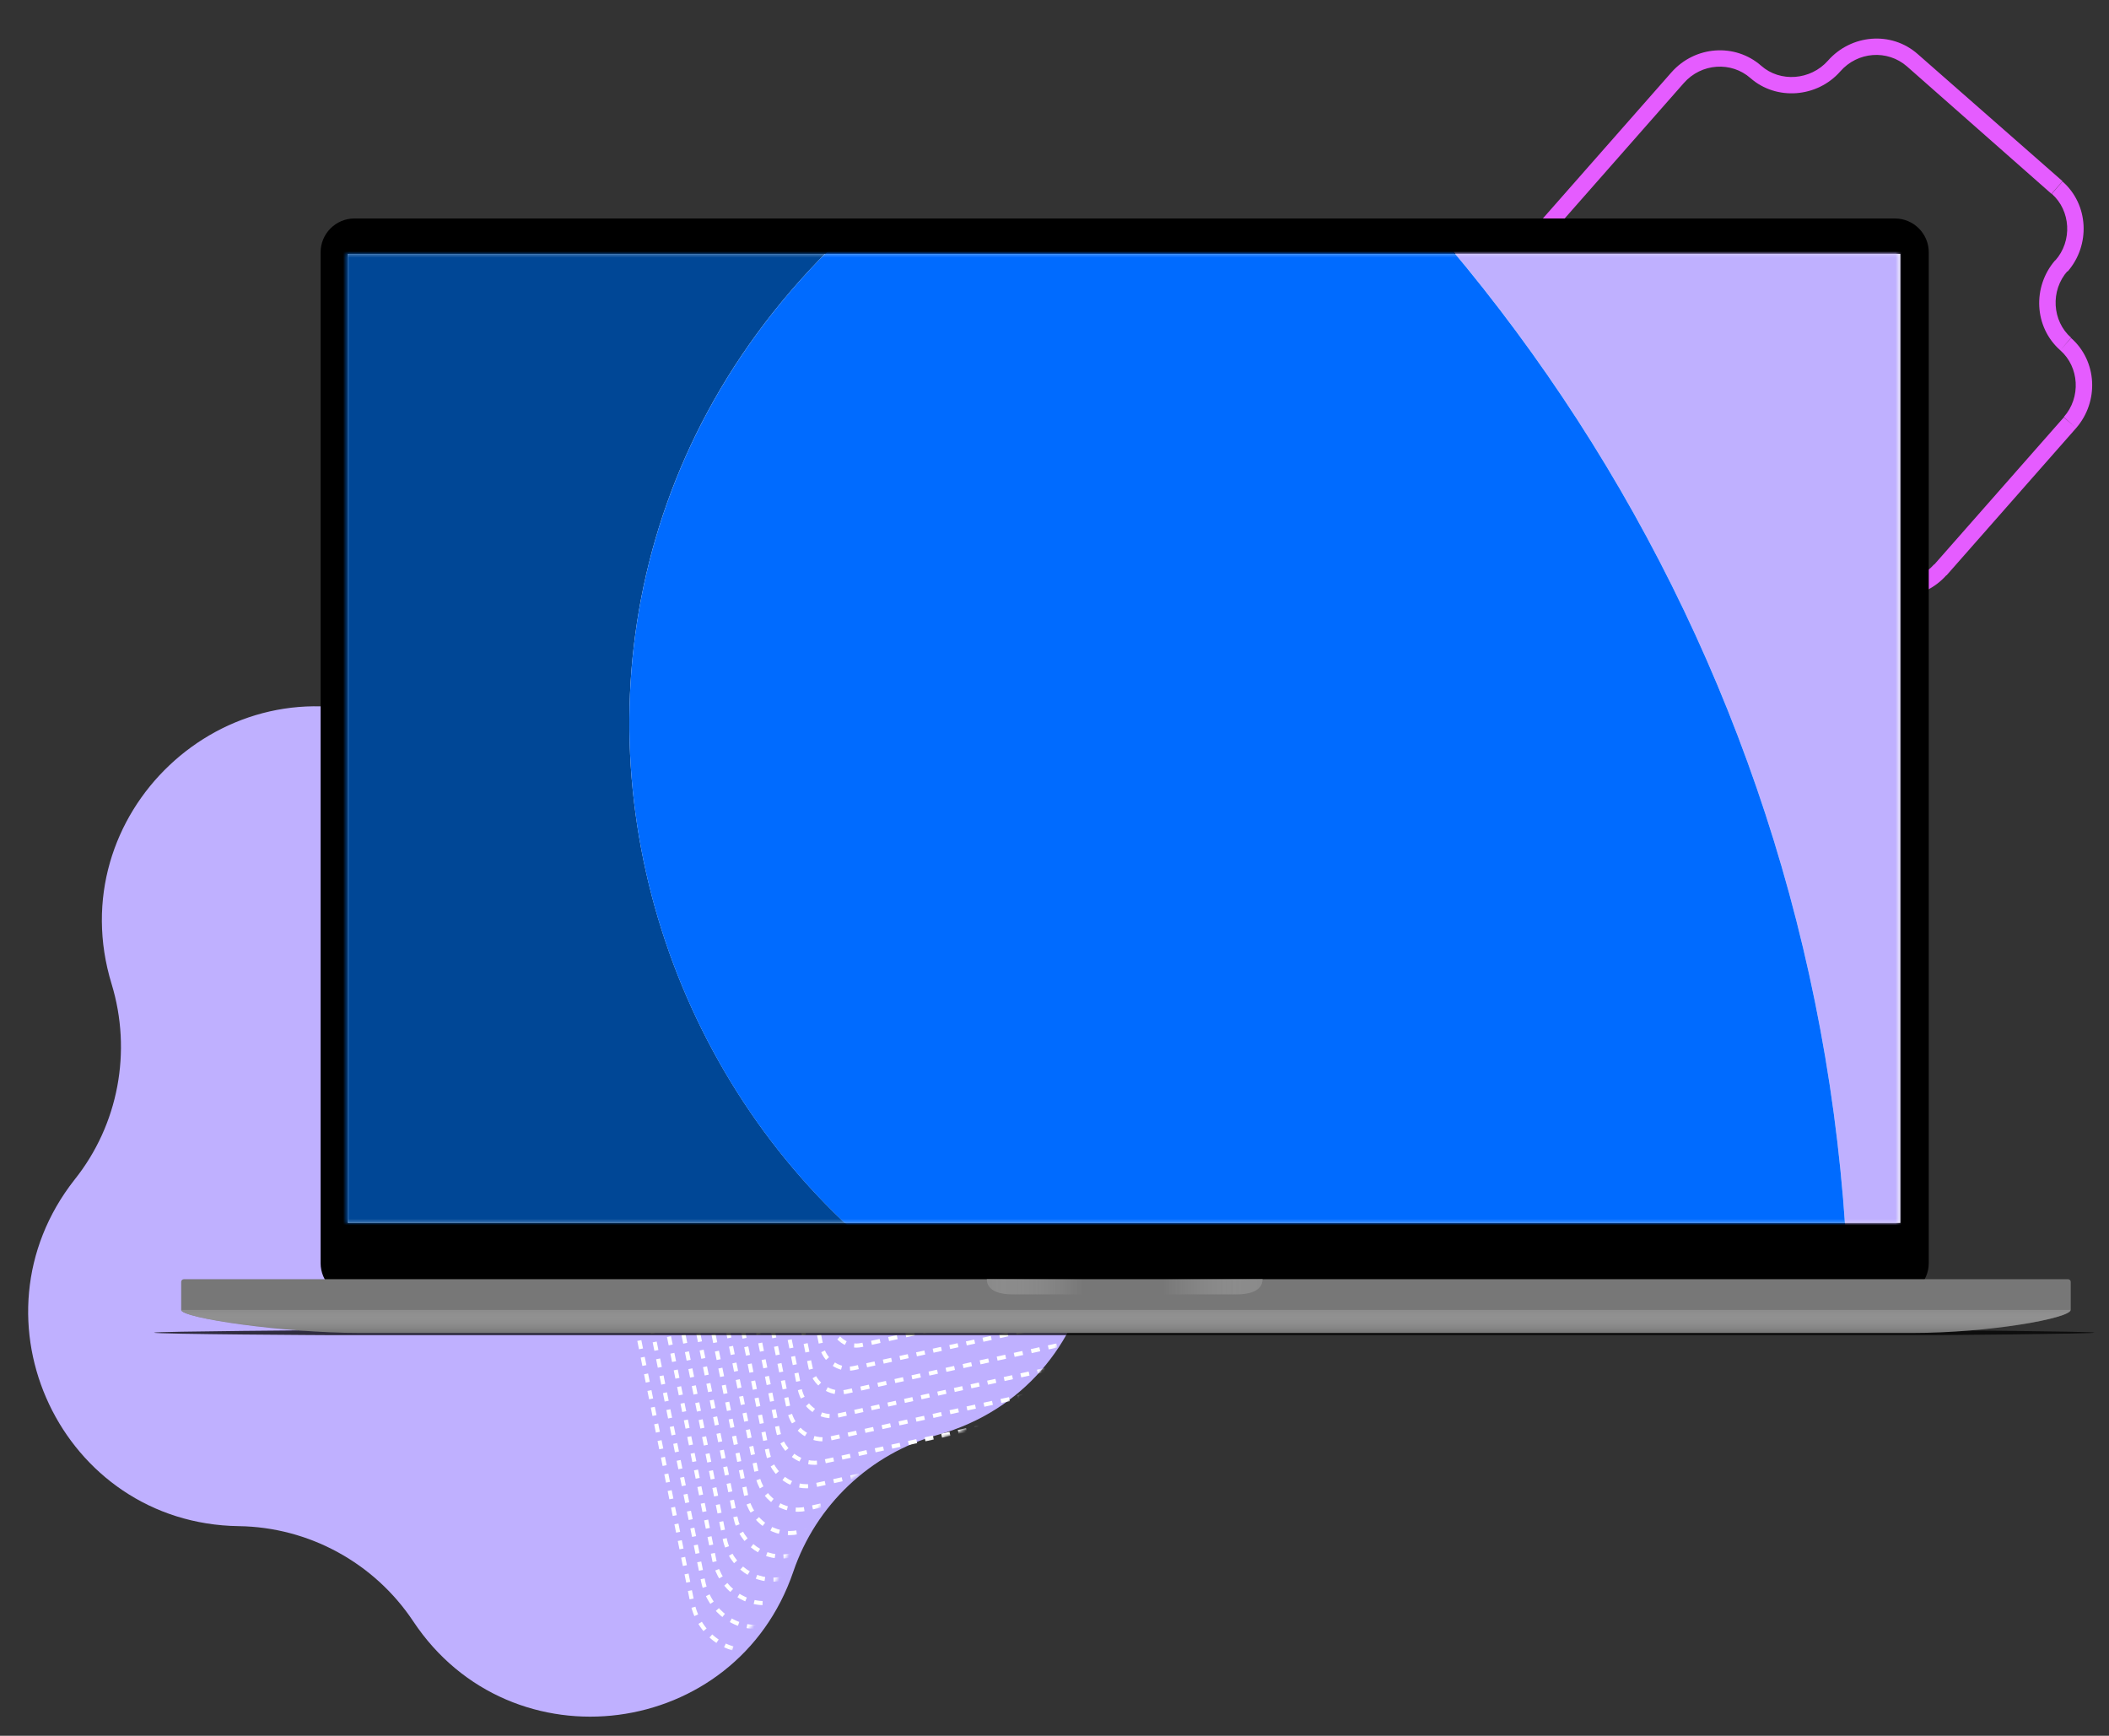 <svg width="667" height="549" viewBox="0 0 667 549" fill="none" xmlns="http://www.w3.org/2000/svg">
<rect x="0" y="0" width="667" height="549" fill="#333333" stroke="none"/>
<mask id="mask0" mask-type="alpha" maskUnits="userSpaceOnUse" x="0" y="0" width="667" height="549">
<rect width="667" height="549" fill="#C4C4C4"/>
</mask>
<g mask="url(#mask0)">
<path d="M185.89 219.499C167.69 232.299 144.39 235.399 123.49 227.699C70.99 208.299 18.89 257.599 35.29 311.199C41.79 332.499 37.49 355.699 23.59 373.099C-11.11 417.199 19.49 481.899 75.49 482.699C97.69 482.999 118.39 494.299 130.69 512.799C161.69 559.499 232.79 550.199 250.89 497.099C258.09 475.999 275.19 459.799 296.69 453.799C350.69 438.599 363.89 367.999 319.19 334.399C301.39 321.099 291.39 299.799 292.29 277.499C294.59 221.399 231.79 187.199 185.89 219.499Z" fill="#BFB0FF"/>
<mask id="mask1" mask-type="alpha" maskUnits="userSpaceOnUse" x="6" y="207" width="338" height="336">
<path d="M34.89 306.499C40.89 327.999 35.99 350.999 21.79 367.999C-14.11 410.999 14.99 476.599 70.99 478.999C93.19 479.899 113.59 491.799 125.49 510.699C155.39 558.199 226.69 550.999 246.09 498.399C253.79 477.499 271.29 461.899 292.89 456.399C347.19 442.799 362.19 372.699 318.19 337.799C300.69 323.999 291.19 302.399 292.59 280.199C296.29 224.199 234.19 188.199 187.59 219.199C169.09 231.499 145.69 233.899 124.99 225.599C73.09 204.699 19.79 252.399 34.89 306.499Z" fill="#006BFF"/>
</mask>
<g mask="url(#mask1)">
<path d="M401.889 279.599L438.089 458.899C440.089 468.999 434.089 478.899 424.689 480.999L239.889 521.599C230.389 523.699 221.089 517.199 218.989 506.999L182.689 327.599C169.589 262.899 208.089 199.799 268.589 186.499C329.089 173.299 388.789 214.899 401.889 279.599Z" stroke="white" stroke-width="1.297" stroke-miterlimit="10" stroke-dasharray="2.69 2.69"/>
<path d="M397.59 282.199L432.39 454.099C434.39 463.799 428.59 473.299 419.49 475.299L242.39 514.199C233.29 516.199 224.39 509.899 222.39 500.199L187.59 328.299C175.09 266.299 211.89 205.799 269.89 192.999C327.89 180.399 385.09 220.299 397.59 282.199Z" stroke="white" stroke-width="1.297" stroke-miterlimit="10" stroke-dasharray="2.73 2.73"/>
<path d="M393.39 284.899L426.69 449.299C428.59 458.599 423.09 467.599 414.39 469.499L244.99 506.699C236.29 508.599 227.79 502.599 225.89 493.399L192.59 328.999C180.59 269.699 215.89 211.799 271.29 199.599C326.69 187.499 381.39 225.599 393.39 284.899Z" stroke="white" stroke-width="1.297" stroke-miterlimit="10" stroke-dasharray="2.69 2.69"/>
<path d="M389.189 287.599L420.889 444.499C422.689 453.399 417.389 461.999 409.089 463.799L247.389 499.299C239.089 501.099 230.889 495.399 229.189 486.599L197.489 329.699C186.089 273.099 219.689 217.799 272.689 206.199C325.489 194.599 377.689 230.999 389.189 287.599Z" stroke="white" stroke-width="1.297" stroke-miterlimit="10" stroke-dasharray="2.74 2.74"/>
<path d="M384.99 290.299L415.19 439.799C416.89 448.199 411.89 456.499 403.99 458.199L249.99 491.999C242.09 493.699 234.29 488.299 232.59 479.899L202.39 330.399C191.49 276.499 223.49 223.899 273.99 212.799C324.29 201.699 374.09 236.399 384.99 290.299Z" stroke="white" stroke-width="1.297" stroke-miterlimit="10" stroke-dasharray="2.69 2.69"/>
<path d="M380.688 292.999L409.388 434.999C410.988 442.999 406.288 450.799 398.788 452.499L252.488 484.599C244.988 486.199 237.588 481.099 235.988 473.099L207.288 331.099C196.888 279.899 227.388 229.899 275.288 219.399C323.088 208.799 370.388 241.799 380.688 292.999Z" stroke="white" stroke-width="1.297" stroke-miterlimit="10" stroke-dasharray="2.74 2.74"/>
<path d="M376.489 295.599L403.689 430.099C405.189 437.699 400.689 445.099 393.589 446.699L254.989 477.199C247.889 478.799 240.889 473.899 239.389 466.299L212.189 331.799C202.389 283.299 231.189 235.899 276.589 225.899C321.989 215.899 366.689 247.099 376.489 295.599Z" stroke="white" stroke-width="1.297" stroke-miterlimit="10" stroke-dasharray="2.69 2.69"/>
<path d="M372.29 298.299L397.99 425.399C399.49 432.599 395.19 439.599 388.49 440.999L257.59 469.799C250.89 471.299 244.29 466.699 242.79 459.499L217.09 332.399C207.79 286.599 235.09 241.799 277.89 232.399C320.79 222.999 362.99 252.499 372.29 298.299Z" stroke="white" stroke-width="1.297" stroke-miterlimit="10" stroke-dasharray="2.75 2.75"/>
<path d="M368.089 300.999L392.289 420.599C393.689 427.299 389.689 433.899 383.289 435.299L259.989 462.399C253.689 463.799 247.489 459.399 246.089 452.699L221.889 333.099C213.189 289.999 238.789 247.799 279.189 238.999C319.589 230.099 359.289 257.899 368.089 300.999Z" stroke="white" stroke-width="1.297" stroke-miterlimit="10" stroke-dasharray="2.69 2.69"/>
<path d="M363.789 303.699L386.489 415.799C387.789 422.099 383.989 428.299 378.089 429.599L262.489 454.999C256.589 456.299 250.689 452.199 249.489 445.899L226.789 333.799C218.589 293.399 242.689 253.899 280.489 245.599C318.389 237.199 355.689 263.299 363.789 303.699Z" stroke="white" stroke-width="1.297" stroke-miterlimit="10" stroke-dasharray="2.75 2.75"/>
<path d="M359.59 306.399L380.79 411.099C381.99 416.999 378.49 422.799 372.99 423.999L265.09 447.699C259.59 448.899 254.09 445.099 252.89 439.199L231.69 334.499C224.09 296.799 246.49 259.899 281.79 252.099C317.19 244.299 351.99 268.599 359.59 306.399Z" stroke="white" stroke-width="1.297" stroke-miterlimit="10" stroke-dasharray="2.69 2.69"/>
<path d="M355.389 308.999L375.089 406.199C376.189 411.699 372.889 416.999 367.789 418.199L267.589 440.199C262.489 441.299 257.389 437.799 256.289 432.299L236.589 335.099C229.489 300.099 250.289 265.799 283.089 258.599C315.989 251.399 348.289 273.999 355.389 308.999Z" stroke="white" stroke-width="1.297" stroke-miterlimit="10" stroke-dasharray="2.76 2.76"/>
<path d="M351.188 311.699L369.288 401.399C370.288 406.499 367.288 411.399 362.588 412.399L270.088 432.699C265.388 433.699 260.688 430.499 259.688 425.399L241.588 335.699C235.088 303.399 254.288 271.699 284.588 265.099C314.788 258.499 344.588 279.399 351.188 311.699Z" stroke="white" stroke-width="1.297" stroke-miterlimit="10" stroke-dasharray="2.69 2.69"/>
<path d="M346.888 314.399L363.488 396.699C364.388 401.299 361.688 405.899 357.288 406.799L272.488 425.399C268.188 426.399 263.888 423.399 262.888 418.699L246.288 336.399C240.288 306.799 257.888 277.799 285.688 271.699C313.588 265.699 340.888 284.799 346.888 314.399Z" stroke="white" stroke-width="1.297" stroke-miterlimit="10" stroke-dasharray="2.78 2.78"/>
<path d="M342.69 317.099L357.79 391.899C358.69 396.099 356.09 400.199 352.19 401.099L275.19 417.999C271.29 418.899 267.39 416.099 266.49 411.899L251.39 337.099C245.89 310.099 261.99 283.799 287.19 278.299C312.39 272.799 337.29 290.099 342.69 317.099Z" stroke="white" stroke-width="1.297" stroke-miterlimit="10" stroke-dasharray="2.69 2.69"/>
<path d="M338.489 319.799L352.089 387.099C352.889 390.899 350.589 394.599 347.089 395.399L277.689 410.599C274.089 411.399 270.589 408.899 269.889 405.099L256.289 337.799C251.389 313.499 265.789 289.799 288.489 284.799C311.189 279.899 333.589 295.499 338.489 319.799Z" stroke="white" stroke-width="1.297" stroke-miterlimit="10" stroke-dasharray="2.8 2.8"/>
<path d="M334.289 322.399L346.389 382.199C347.089 385.599 345.089 388.899 341.889 389.599L280.189 403.199C276.989 403.899 273.889 401.699 273.189 398.299L261.189 338.499C256.789 316.899 269.689 295.799 289.889 291.399C309.989 286.999 329.889 300.899 334.289 322.399Z" stroke="white" stroke-width="1.297" stroke-miterlimit="10" stroke-dasharray="2.69 2.69"/>
<path d="M330.09 325.099L340.69 377.499C341.29 380.499 339.49 383.299 336.79 383.899L282.79 395.799C279.99 396.399 277.29 394.499 276.69 391.499L266.09 339.099C262.29 320.199 273.49 301.799 291.19 297.899C308.79 294.099 326.19 306.199 330.09 325.099Z" stroke="white" stroke-width="1.297" stroke-miterlimit="10" stroke-dasharray="2.83 2.83"/>
<path d="M325.789 327.799L334.889 372.699C335.389 375.199 333.889 377.699 331.489 378.199L285.189 388.399C282.789 388.899 280.489 387.299 279.989 384.799L270.889 339.899C267.589 323.699 277.289 307.899 292.389 304.599C307.589 301.199 322.589 311.599 325.789 327.799Z" stroke="white" stroke-width="1.297" stroke-miterlimit="10" stroke-dasharray="2.7 2.7"/>
<path d="M321.59 330.499L329.19 367.899C329.59 369.999 328.39 372.099 326.39 372.499L287.79 380.999C285.79 381.399 283.89 380.099 283.39 377.999L275.79 340.599C273.09 327.099 281.09 313.899 293.69 311.099C306.39 308.299 318.89 316.999 321.59 330.499Z" stroke="white" stroke-width="1.297" stroke-miterlimit="10" stroke-dasharray="2.53 2.53"/>
<path d="M317.388 333.199L323.488 363.199C323.788 364.899 322.788 366.499 321.288 366.899L290.388 373.699C288.788 373.999 287.288 372.999 286.888 371.299L280.788 341.299C278.588 330.499 284.988 319.899 295.088 317.699C305.188 315.499 315.188 322.399 317.388 333.199Z" stroke="white" stroke-width="1.297" stroke-miterlimit="10" stroke-dasharray="2.7 2.7"/>
<path d="M313.19 335.799L317.69 358.299C317.99 359.599 317.19 360.799 315.99 361.099L292.79 366.199C291.59 366.499 290.39 365.599 290.19 364.399L285.69 341.899C284.09 333.799 288.89 325.899 296.49 324.199C303.99 322.499 311.49 327.699 313.19 335.799Z" stroke="white" stroke-width="1.297" stroke-miterlimit="10" stroke-dasharray="2.43 2.43"/>
<path d="M308.889 338.499L311.889 353.499C312.089 354.299 311.589 355.199 310.789 355.399L295.289 358.799C294.489 358.999 293.689 358.399 293.589 357.599L290.589 342.599C289.489 337.199 292.689 331.899 297.789 330.799C302.789 329.599 307.789 333.099 308.889 338.499Z" stroke="white" stroke-width="1.297" stroke-miterlimit="10" stroke-dasharray="2.71 2.71"/>
</g>
<path d="M541.101 183.8C547.101 189.1 556.701 188.4 562.201 182.2L566.101 185.6C558.801 193.9 545.901 194.9 537.701 187.7L541.101 183.8ZM495.301 143.5L541.101 183.7L537.701 187.6L491.901 147.4L495.301 143.5ZM494.201 122.5C488.701 128.7 489.301 138.3 495.301 143.6L491.901 147.5C483.601 140.2 483.001 127.4 490.301 119L494.201 122.5ZM492.601 94C500.901 101.3 501.501 114.1 494.201 122.5L490.301 119.1C495.801 112.9 495.201 103.3 489.201 98L492.601 94ZM491.501 72.9C486.001 79.1 486.601 88.7 492.601 94L489.201 97.9C480.901 90.6 480.301 77.8 487.601 69.4L491.501 72.9ZM532.501 26.3L491.501 72.9L487.601 69.5L528.601 22.9L532.501 26.3ZM553.601 24.7C547.601 19.4 538.101 19.9 532.501 26.3L528.601 22.9C536.101 14.4 548.801 13.6 557.001 20.8L553.601 24.7ZM582.001 22.6C574.701 30.9 561.801 31.9 553.601 24.7L557.001 20.8C563.001 26.1 572.601 25.4 578.101 19.2L582.001 22.6ZM603.101 21C596.901 15.6 587.501 16.3 582.001 22.6L578.101 19.2C585.401 10.9 598.101 9.7 606.501 17.1L603.101 21ZM648.801 61.3L603.101 21L606.501 17.1L652.301 57.3L648.801 61.3ZM650.001 82.4C655.501 76.2 654.901 66.6 648.901 61.3L652.301 57.4C660.601 64.7 661.201 77.5 653.901 85.9L650.001 82.4ZM651.601 110.8C643.301 103.5 642.701 90.7 650.001 82.3L653.901 85.7C648.401 91.9 649.001 101.5 655.001 106.8L651.601 110.8ZM652.701 131.9C658.201 125.7 657.601 116.1 651.601 110.8L655.001 106.9C663.301 114.2 663.901 127 656.601 135.4L652.701 131.9ZM611.701 178.6L652.701 132L656.601 135.4L615.601 182L611.701 178.6ZM590.601 180.1C596.601 185.4 606.201 184.7 611.701 178.5L615.601 181.9C608.301 190.2 595.401 191.2 587.201 184L590.601 180.1ZM562.201 182.2C569.501 173.9 582.401 172.9 590.601 180.1L587.201 184C581.201 178.7 571.601 179.4 566.101 185.6L562.201 182.2Z" fill="#E55CFF"/>
<path d="M601 79.7H109V387.4H601V79.7Z" fill="#3E3EE5"/>
<mask id="mask2" mask-type="alpha" maskUnits="userSpaceOnUse" x="36" y="42" width="721" height="430">
<path d="M36 42H757V472H36V42Z" fill="#C4C4C4"/>
</mask>
<g mask="url(#mask2)">
<path d="M48.699 421.5C48.699 421.1 104.499 420.7 105.599 420.7H610.299C611.399 420.7 662.399 421.1 662.399 421.5C662.399 421.9 611.399 422.3 610.299 422.3H105.599C104.499 422.3 48.699 422 48.699 421.5Z" fill="black" fill-opacity="0.75"/>
<path d="M101.398 79.8C101.398 73.9 106.198 69.1 112.098 69.1H599.298C605.198 69.1 609.998 73.9 609.998 79.8V399.5C609.998 405.4 605.198 410.2 599.298 410.2H112.098C106.198 410.2 101.398 405.4 101.398 399.5V79.8Z" fill="black"/>
<path d="M58.099 404.6C57.699 404.6 57.299 405 57.299 405.4V414.3C57.299 416.9 89.599 421.6 113.799 421.6H604.799C628.999 421.6 654.899 417 654.899 414.3V405.4C654.899 405 654.499 404.6 654.099 404.6H58.099V404.6Z" fill="#777777"/>
<path d="M57.299 414.3H654.799C654.799 416.9 628.999 421.6 604.699 421.6H113.699C89.599 421.5 57.299 416.9 57.299 414.3Z" fill="url(#paint0_linear)"/>
<path d="M312.1 404.6H399.3C399.3 408.6 394.5 409.4 391.2 409.4H320.1C316.9 409.4 312.1 408.6 312.1 404.6Z" fill="url(#paint1_linear)"/>
<path d="M601 80.3H110V386.8H601V80.3Z" fill="white"/>
<mask id="mask3" mask-type="alpha" maskUnits="userSpaceOnUse" x="109" y="80" width="492" height="307">
<path d="M600.498 80.2H109.398V386.8H600.498V80.2Z" fill="white"/>
</mask>
<g mask="url(#mask3)">
<path d="M-359.901 -113.5H-150.701V541.8H572.099C518.699 782.7 303.699 962.9 46.699 962.9H-360.001C-406.501 962.9 -444.201 925.2 -444.201 878.7V-29.3C-444.101 -75.8 -406.401 -113.5 -359.901 -113.5Z" fill="#004796"/>
<path d="M-150.801 -113.5H46.599C147.199 -113.5 241.299 -85.9 321.799 -37.9C314.999 5 294.999 46.2 261.999 79.2C127.499 213.7 222.799 443.7 412.999 443.7H584.499C583.299 477.3 579.099 510 572.099 541.7H-150.801V-113.5Z" fill="#004796"/>
<path d="M926.8 230.2V-128.8H1133.2V541.9H572.1C579.1 510.2 583.4 477.4 584.5 443.9H713.3C831.2 443.7 926.8 348.1 926.8 230.2Z" fill="#BFB0FF"/>
<path d="M316.799 -128.9H926.799V230.2C926.799 348.2 831.199 443.7 713.299 443.7H584.499C584.699 437.4 584.799 431 584.799 424.6C584.799 227.9 479.299 55.9 321.799 -38C326.699 -68.1 324.999 -99.2 316.799 -128.9Z" fill="#BFB0FF"/>
<path d="M261.999 79.2C294.999 46.2 314.999 5 321.799 -37.9C479.399 56 584.799 228 584.799 424.7C584.799 431.1 584.699 437.4 584.499 443.8H412.999C222.799 443.7 127.499 213.8 261.999 79.2Z" fill="#006BFF"/>
</g>
</g>
</g>
<defs>
<linearGradient id="paint0_linear" x1="356.109" y1="414.254" x2="356.109" y2="421.513" gradientUnits="userSpaceOnUse">
<stop stop-color="#8A8A8A"/>
<stop offset="1" stop-color="#C4C4C4" stop-opacity="0"/>
</linearGradient>
<linearGradient id="paint1_linear" x1="399.267" y1="406.996" x2="312.059" y2="406.996" gradientUnits="userSpaceOnUse">
<stop stop-color="#8A8A8A"/>
<stop offset="0.359" stop-color="#AAAAAA" stop-opacity="0"/>
<stop offset="0.651" stop-color="#AAAAAA" stop-opacity="0"/>
<stop offset="1" stop-color="#8A8A8A"/>
</linearGradient>
</defs>
</svg>
